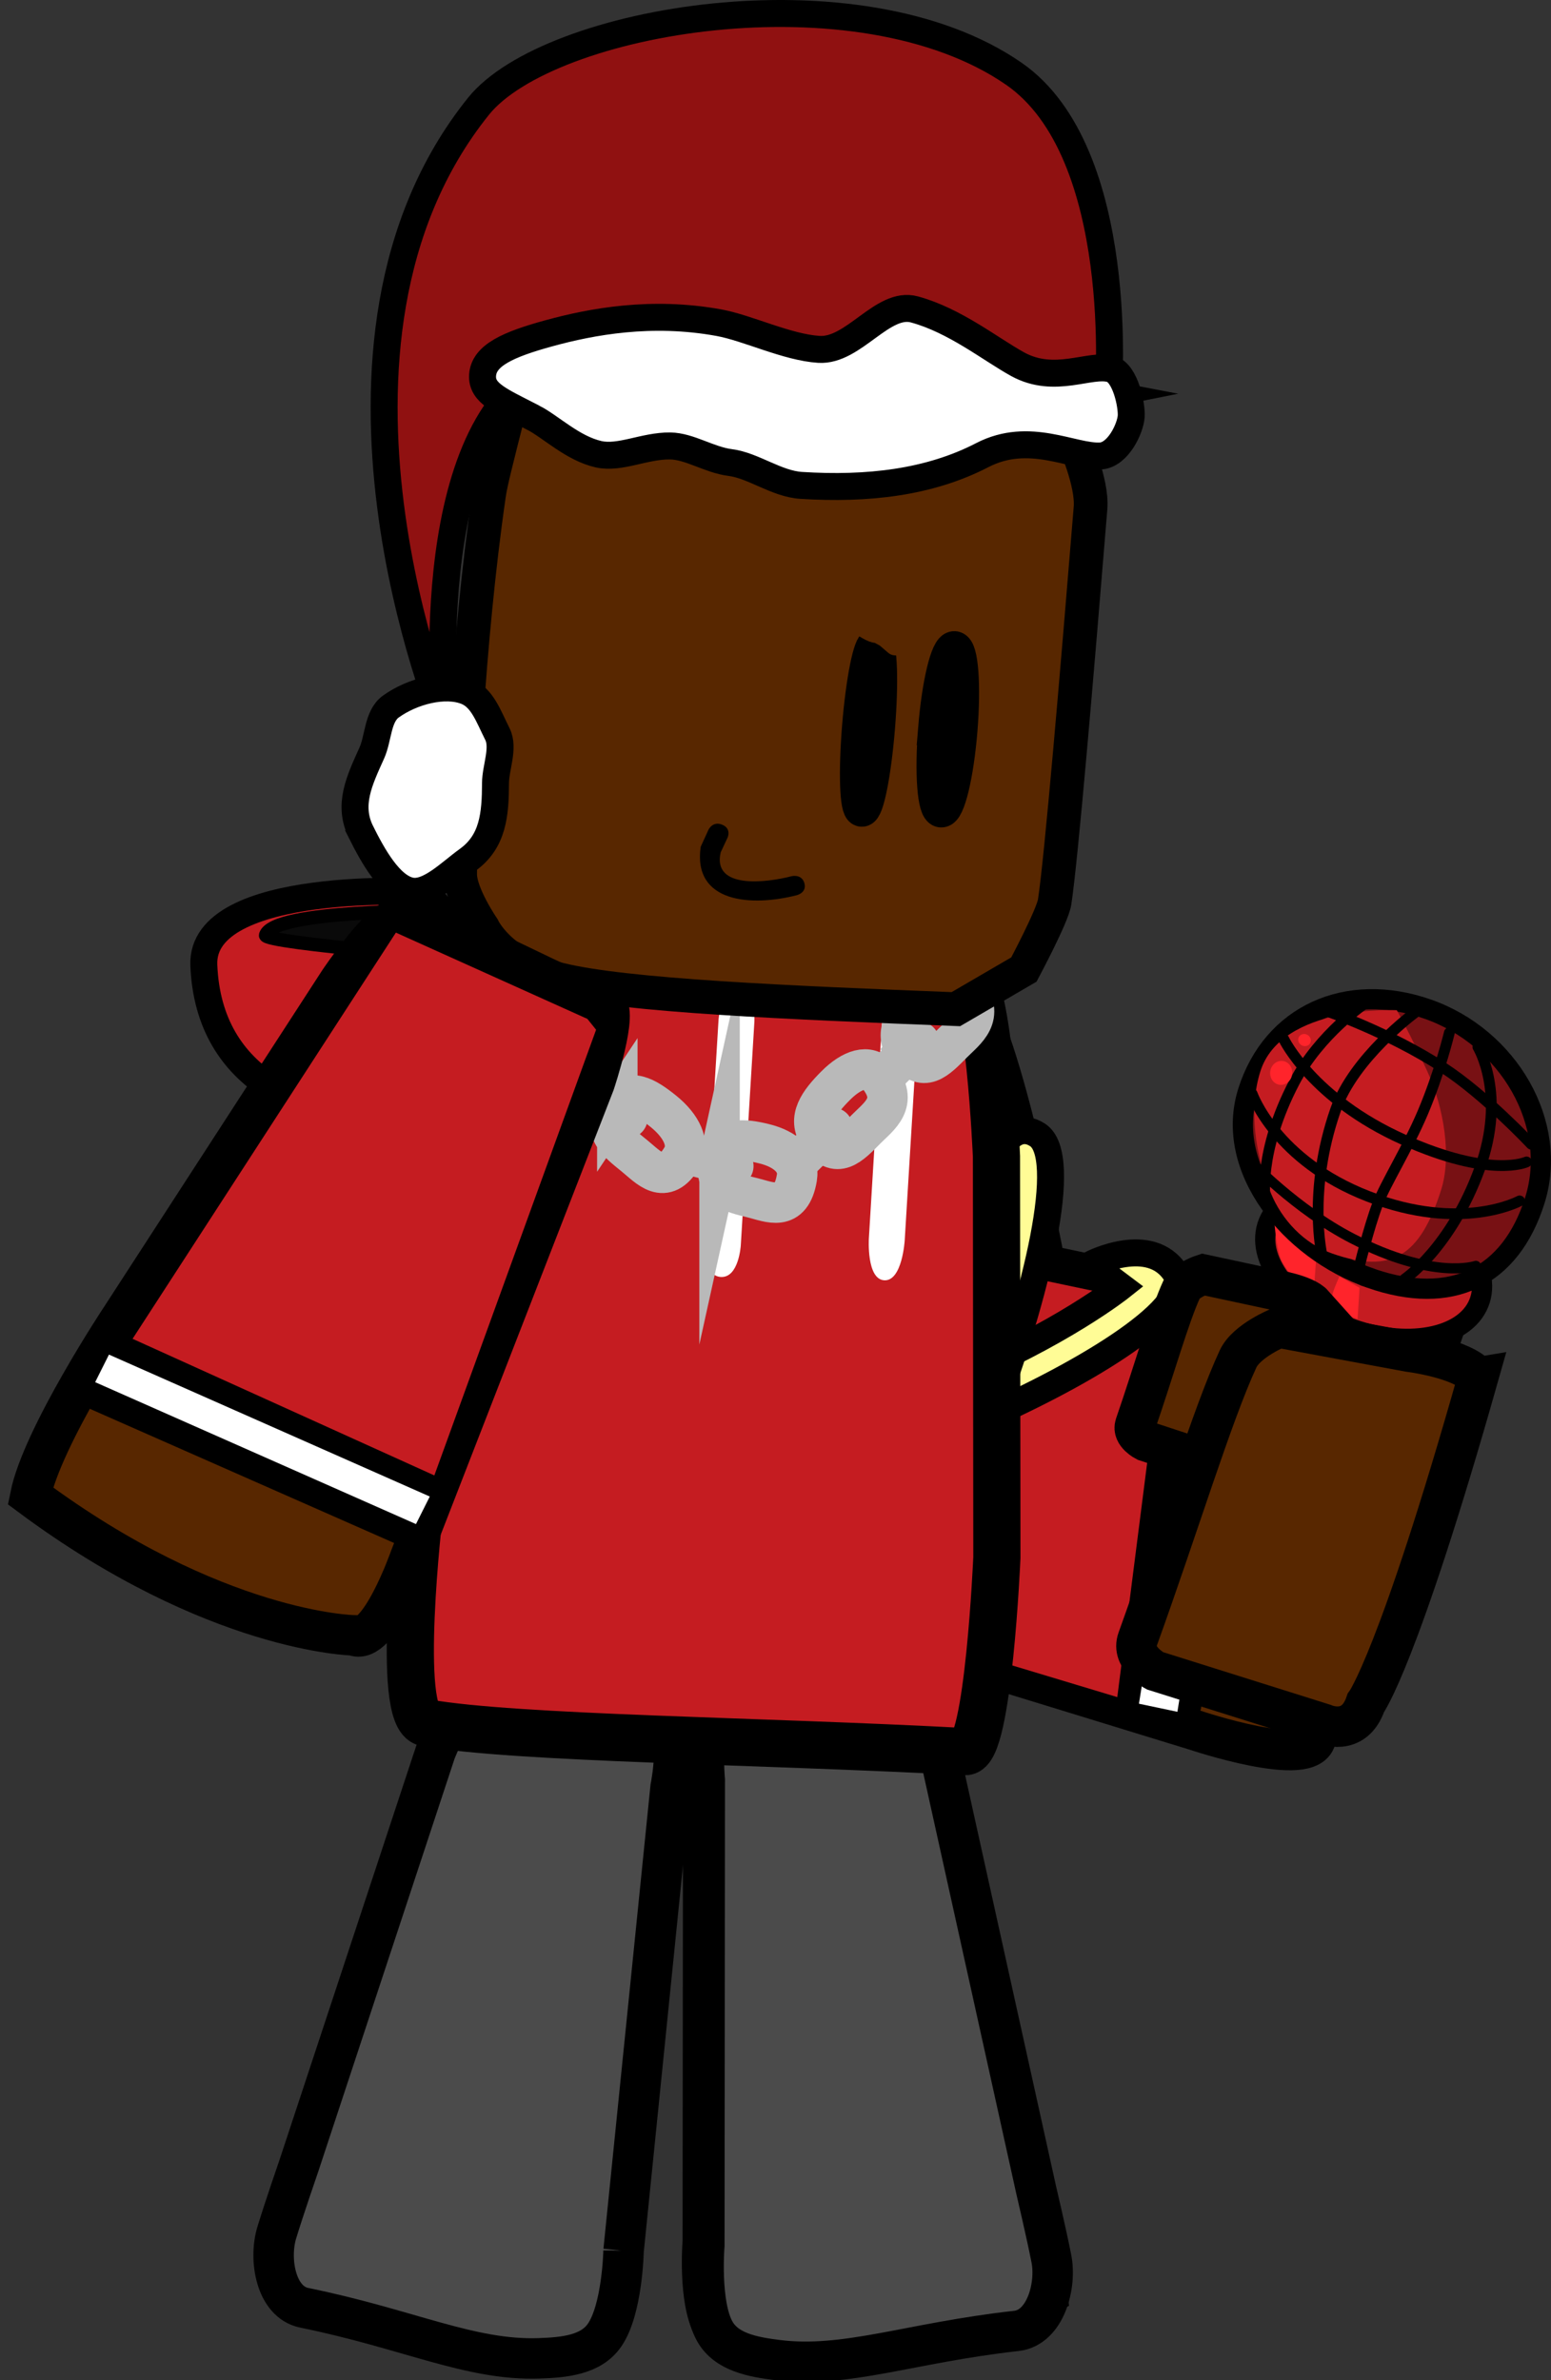 <svg version="1.1" xmlns="http://www.w3.org/2000/svg" xmlns:xlink="http://www.w3.org/1999/xlink" width="115.043" height="176.489" viewBox="0,0,115.043,176.489"><rect x="0" y="0" width="115.043" height="176.489" fill="#333333" stroke="none"/><g transform="translate(-188.135,-96.66)"><g data-paper-data="{&quot;isPaintingLayer&quot;:true}" fill-rule="nonzero" stroke-linejoin="miter" stroke-miterlimit="10" stroke-dasharray="" stroke-dashoffset="0" style="mix-blend-mode: normal"><g stroke="#000000" stroke-linecap="round"><path d="M232.848,178.926c0,0 -28.873,6.718 -29.595,-10.696c-0.266,-6.416 16.522,-5.438 16.522,-5.438z" data-paper-data="{&quot;origPos&quot;:null}" fill="#c51c21" stroke-width="2"/><path d="M224.122,167.887c0,0 -16.477,-1.283 -16.285,-1.884c0.609,-1.908 12.772,-1.775 12.772,-1.775z" data-paper-data="{&quot;origPos&quot;:null}" fill="#0a0a0a" stroke-width="1"/></g><g><g><g><g data-paper-data="{&quot;origRot&quot;:0}" stroke="#000000" stroke-width="3" stroke-linecap="round"><path d="M285.749,225.486c-0.291,2.39 -8.953,-0.528 -8.953,-0.528c0,0 -23.105,-7.103 -34.029,-10.414c-4.411,-2.042 -0.887,-40.222 3.632,-43.683c2.015,-1.543 12.182,-2.042 13.519,-0.436c2.544,3.057 5.657,19.609 5.657,19.609l-4.288,-0.501l11.142,2.356c0,0 13.155,1.641 18.528,3.821c2.98,1.209 -5.208,29.775 -5.208,29.775z" data-paper-data="{&quot;origPos&quot;:null}" fill="#582700"/><path d="M275.749,223.027l4.887,-29.058" fill="none"/><path d="M271.638,222.424l4.596,-29.121" data-paper-data="{&quot;origPos&quot;:null}" fill="none"/></g><path d="M275.467,223.59l-2.853,-0.6l4.803,-29.765l2.853,0.6z" fill="#ffffff" stroke="none" stroke-width="0" stroke-linecap="butt"/><path d="M242.448,214.633l-1.748,-10.959l2.631,-23.452l2.862,-7.758l4.181,-2.831l7.669,1.19l1.534,0.238l5.219,17.711l-3.092,-0.232l-0.198,1.958l13.474,2.837l-3.761,29.49l-27.212,-8.201z" fill="#c51c21" stroke="#000000" stroke-width="0.5" stroke-linecap="round"/></g><g fill="#fffc96" stroke="#000000" stroke-width="2" stroke-linecap="round"><path d="M269.077,190.396c0,0 4.391,-2.273 6.265,0.685c2.997,4.733 -31.152,19.641 -34.557,14.888c-1.391,-1.942 1.463,-4.105 1.463,-4.105l1.489,1.647c0,0 7.071,-1.321 15.12,-4.613c7.938,-3.246 12.436,-6.834 12.436,-6.834z"/><path d="M261.54,183.529c0,0 1.28,-4.21 3.562,-2.71c4.791,3.149 -9.789,40.806 -13.612,36.861c-2.315,-2.389 0.038,-5.568 0.038,-5.568l1.128,1.18c0,0 3.22,-5.152 6.37,-13.734c3.149,-8.582 3.699,-15.043 3.699,-15.043z" data-paper-data="{&quot;index&quot;:null}"/></g></g><g><g data-paper-data="{&quot;index&quot;:null}"><path d="M289.352,192.345c2.405,0.84 8.08,-1.438 7.414,0.672c-0.339,1.075 -6.939,20.568 -7.958,21.289c-0.982,0.694 -2.143,0.942 -3.323,0.53c-0.803,-0.28 -1.922,-1.078 -2.506,-1.912c-1.166,-1.663 0.063,-22.893 0.506,-24.299c0.666,-2.11 3.463,2.88 5.868,3.72z" fill="#0091d4" stroke="#000000" stroke-width="1.5" stroke-linecap="butt"/><g stroke-linecap="butt"><path d="M291.577,185.372c4.357,1.522 7.194,4.959 6.336,7.677c-0.858,2.718 -5.086,3.688 -9.443,2.167c-4.357,-1.522 -7.194,-4.959 -6.337,-7.677c0.858,-2.718 5.086,-3.688 9.443,-2.167z" fill="#c51c21" stroke="#000000" stroke-width="1.5"/><path d="M285.563,192.686c0,0 -1.523,-0.932 -2.352,-2.52c-0.384,-0.762 -0.539,-2.738 -0.539,-2.738l3.076,2.737z" fill="#ff242b" stroke="none" stroke-width="0"/><path d="M288.831,194.471l-1.889,-0.714c0,0 -0.051,-0.789 0.046,-1.191c0.083,-0.343 0.494,-1.259 0.494,-1.259l1.495,0.839z" fill="#ff242b" stroke="none" stroke-width="0"/></g><g><path d="M289.785,191.435c-6.011,-2.099 -10.878,-8.156 -9.085,-13.835c1.792,-5.679 7.318,-8.215 13.329,-6.115c6.011,2.099 9.739,8.512 7.947,14.192c-1.792,5.679 -6.18,7.858 -12.191,5.759z" fill="#781114" stroke="#000000" stroke-width="1.5" stroke-linecap="butt"/><path d="M291.74,171.566c0,0 1.04,1.854 2.271,4.552c1.228,2.691 1.804,6.276 1.021,8.757c-1.568,4.969 -3.701,6.264 -8.069,4.739c-2.125,-0.742 -3.756,-2.516 -4.567,-4.49c-1.137,-2.77 -1.667,-6.198 -0.778,-9.015c1.568,-4.969 10.121,-4.543 10.121,-4.543z" fill="#c51c21" stroke="none" stroke-width="0" stroke-linecap="butt"/><path d="M300.849,185.707c0,0 -4.282,2.351 -11.217,-0.333c-6.879,-2.662 -8.616,-7.595 -8.616,-7.595" fill="none" stroke="#000000" stroke-width="0.8" stroke-linecap="round"/><path d="M297.606,190.523c0,0 -3.101,1.094 -9.164,-2.028c-4.207,-2.167 -7.596,-5.766 -7.596,-5.766" fill="none" stroke="#000000" stroke-width="0.75" stroke-linecap="round"/><path d="M301.363,182.818c0,0 -2.641,1.255 -9.138,-1.659c-6.755,-3.03 -8.866,-7.445 -8.866,-7.445" fill="none" stroke="#000000" stroke-width="0.8" stroke-linecap="round"/><path d="M286.475,171.608c0,0 4.608,1.559 8.7,4.213c3.106,2.015 6.537,5.679 6.537,5.679" fill="none" stroke="#000000" stroke-width="0.8" stroke-linecap="round"/><path d="M297.756,174.295c0,0 2.142,3.502 0.141,9.004c-2.144,5.895 -5.57,8.199 -5.57,8.199" fill="none" stroke="#000000" stroke-width="0.8" stroke-linecap="round"/><path d="M288.902,190.803c0,0 0.746,-3.114 1.427,-4.889c0.573,-1.495 2.232,-4.142 3.346,-6.773c1.266,-2.992 1.962,-5.898 1.962,-5.898" fill="none" stroke="#000000" stroke-width="0.8" stroke-linecap="round"/><path d="M286.191,189.731c0,0 -1.102,-4.728 1.011,-10.783c1.346,-3.858 5.848,-7.173 5.848,-7.173" fill="none" stroke="#000000" stroke-width="0.8" stroke-linecap="round"/><path d="M281.984,185.632c0,0 -0.572,-3.508 2.157,-8.725c1.895,-3.623 5.305,-5.889 5.305,-5.889" fill="none" stroke="#000000" stroke-width="0.8" stroke-linecap="round"/><path d="M282.899,177.06c-0.429,-0.15 -0.657,-0.65 -0.509,-1.117c0.147,-0.467 0.614,-0.725 1.043,-0.575c0.429,0.15 0.657,0.65 0.509,1.117c-0.147,0.467 -0.614,0.725 -1.043,0.575z" fill="#ff242b" stroke="none" stroke-width="0" stroke-linecap="butt"/><path d="M284.762,174.204c-0.247,-0.086 -0.388,-0.346 -0.314,-0.579c0.074,-0.234 0.334,-0.353 0.581,-0.267c0.247,0.086 0.388,0.346 0.314,0.579c-0.074,0.234 -0.334,0.353 -0.581,0.267z" fill="#ff242b" stroke="none" stroke-width="0" stroke-linecap="butt"/></g></g><path d="M285.551,193.383c-2.631,10.22 -3.844,11.732 -3.844,11.732c-0.403,1.259 -1.657,0.682 -1.657,0.682c0,0 -2.555,-0.84 -4.191,-1.377c-1.074,-0.353 -2.752,-0.904 -2.752,-0.904c0,0 -1.006,-0.511 -0.771,-1.192c1.417,-4.1 2.538,-8.105 3.458,-10.087c0.307,-0.66 1.58,-1.072 1.58,-1.072l5.324,1.142c0,0 2.203,0.348 2.854,1.076z" fill="#582700" stroke="#000000" stroke-width="3" stroke-linecap="round"/><path d="M297.774,198.785c-5.941,20.97 -8.334,24.154 -8.334,24.154c-0.876,2.59 -3.12,1.546 -3.12,1.546c0,0 -4.606,-1.449 -7.554,-2.376c-1.936,-0.609 -4.96,-1.56 -4.96,-1.56c0,0 -1.794,-0.936 -1.288,-2.34c3.047,-8.449 5.542,-16.676 7.446,-20.782c0.635,-1.369 3.019,-2.328 3.019,-2.328l9.661,1.788c0,0 4.011,0.487 5.129,1.898z" fill="#582700" stroke="#000000" stroke-width="3" stroke-linecap="round"/></g></g><g data-paper-data="{&quot;origRot&quot;:0}" stroke="#000000" stroke-linecap="round"><path d="M240.296,228.337c0,0 -0.452,-4.633 1.136,-4.726c4.688,-0.272 9.101,-2.172 13.589,-0.875c1.864,0.539 2.905,4.579 2.905,4.579l6.95,31.417c0,0 0.763,3.235 1.131,5.109c0.394,2.003 -0.444,5.113 -2.596,5.352c-7.902,0.88 -12.653,2.797 -17.724,2.163c-1.847,-0.231 -3.792,-0.59 -4.655,-2.143c-1.127,-2.028 -0.768,-6.359 -0.768,-6.359z" data-paper-data="{&quot;origPos&quot;:null}" fill="#ff0000" stroke-width="3"/><path d="M266.325,267.078c0,0 -5.864,3.036 -11.09,3.466c-4.01,0.33 -12.787,0.057 -12.787,0.057c0,0 -1.625,-2.403 -1.86,-3.941c-0.248,-1.62 0.621,-4.149 0.621,-4.149l23.876,-2.742z" data-paper-data="{&quot;origPos&quot;:null}" fill="#976e57" stroke-width="2"/><path d="M240.409,228.64c0,0 -0.452,-4.633 1.136,-4.726c4.687,-0.272 9.101,-2.172 13.589,-0.875c1.864,0.539 2.905,4.579 2.905,4.579l6.95,31.417c0,0 0.763,3.235 1.131,5.109c0.394,2.003 -0.444,5.113 -2.596,5.352c-7.902,0.88 -12.653,2.797 -17.724,2.163c-1.847,-0.231 -3.792,-0.59 -4.655,-2.143c-1.127,-2.028 -0.768,-6.359 -0.768,-6.359z" data-paper-data="{&quot;origPos&quot;:null}" fill="#4b4b4b" stroke-width="3"/></g><path d="M234.387,263.555c0,0 -0.085,4.343 -1.413,6.261c-1.017,1.468 -2.989,1.65 -4.852,1.714c-5.112,0.174 -9.645,-2.161 -17.422,-3.749c-2.118,-0.432 -2.635,-3.603 -2.039,-5.561c0.558,-1.832 1.647,-4.983 1.647,-4.983l10.121,-30.647c0,0 1.448,-3.928 3.358,-4.296c4.6,-0.888 8.8,1.402 13.438,2.094c1.572,0.235 0.649,4.806 0.649,4.806c0,0 -0.882,8.689 -1.446,14.25c-0.797,7.849 -2.041,20.112 -2.041,20.112z" fill="#4b4b4b" stroke="#000000" stroke-width="3" stroke-linecap="round"/><g><path d="M222.685,182.371c0,0 2.847,-13.836 5.101,-14.246c6.761,-1.232 21.941,0.487 32.124,1.034c1.574,0.085 2.137,13.253 2.137,13.253l0.03,29.736c0,0 -0.63,14.487 -2.347,14.395c-15.287,-0.822 -33.254,-0.959 -40.018,-2.139c-2.255,-0.393 -0.474,-15.595 -0.474,-15.595z" data-paper-data="{&quot;origPos&quot;:null}" fill="#c51c21" stroke="#000000" stroke-width="3.5" stroke-linecap="round"/><path d="M241.605,191.347c-1.33,-0.071 -1.183,-2.478 -1.183,-2.478c0.304,-4.992 0.705,-11.589 1.009,-16.582c0,0 0.146,-2.407 1.476,-2.336c1.33,0.071 1.183,2.478 1.183,2.478c-0.304,4.992 -0.608,9.985 -0.911,14.977l-0.098,1.605c0,0 -0.146,2.407 -1.476,2.336z" fill="#ffffff" stroke="none" stroke-width="0.5" stroke-linecap="butt"/><path d="M253.727,191.594c-1.33,-0.071 -1.146,-3.095 -1.146,-3.095c0.382,-6.272 0.886,-14.559 1.267,-20.831c0,0 0.184,-3.024 1.514,-2.952c1.33,0.071 1.146,3.095 1.146,3.095c-0.382,6.272 -0.763,12.543 -1.145,18.815l-0.123,2.016c0,0 -0.184,3.024 -1.514,2.952z" fill="#ffffff" stroke="none" stroke-width="0.5" stroke-linecap="butt"/></g><g fill="none" stroke="#b9b9b9" stroke-width="3"><path d="M255.323,174.512c-0.903,-1.286 -0.008,-2.5 1.207,-3.722c1.215,-1.223 2.466,-1.626 3.192,-0.705c1.54,1.952 0.041,2.949 -0.91,3.907c-1.215,1.223 -2.214,2.338 -3.49,0.521z" stroke-linecap="butt"/><path d="M256.316,173.905l-2.575,2.531" stroke-linecap="round"/><path d="M250.109,177.17c1.215,-1.223 2.466,-1.626 3.192,-0.705c1.54,1.952 0.042,2.949 -0.91,3.907c-1.215,1.223 -2.214,2.338 -3.49,0.521c-0.903,-1.286 -0.008,-2.5 1.207,-3.722z" stroke-linecap="butt"/><path d="M247.318,182.817l2.575,-2.531" stroke-linecap="round"/><path d="M241.507,182.576c0.352,-1.598 1.737,-1.495 3.32,-1.104c1.583,0.391 2.618,1.303 2.414,2.52c-0.432,2.58 -2.029,1.794 -3.269,1.487c-1.583,-0.391 -2.962,-0.647 -2.465,-2.904z" stroke-linecap="butt"/><path d="M239.213,182.263l3.314,0.865" stroke-linecap="round"/><path d="M233.924,178.589c0.871,-1.307 2.111,-0.585 3.436,0.49c1.324,1.076 1.965,2.381 1.36,3.405c-1.282,2.172 -2.483,0.727 -3.52,-0.115c-1.324,-1.076 -2.506,-1.935 -1.276,-3.78z" stroke-linecap="butt"/><path d="M231.918,177.265l2.756,2.294" stroke-linecap="round"/><path d="M226.992,172.885c0.871,-1.307 2.111,-0.585 3.436,0.49c1.324,1.076 1.965,2.381 1.36,3.405c-1.282,2.172 -2.483,0.727 -3.52,-0.115c-1.324,-1.076 -2.506,-1.935 -1.276,-3.78z" stroke-linecap="butt"/><path d="M224.987,171.56l2.756,2.294" stroke-linecap="round"/></g><path d="M259.035,171.489c-12.454,-0.488 -24.53,-0.996 -29.411,-2.208c-4.46,-1.108 -5.672,-3.846 -5.672,-3.846c0,0 -1.679,-2.444 -1.686,-3.932c-0.02,-4.463 0.557,-17.197 2.136,-28.124c0.053,-0.365 0.096,-0.568 0.172,-0.929c0.227,-1.083 1.304,-5.278 1.304,-5.278c0,0 3.374,-1.446 5.184,-1.817c5.43,-1.113 18.958,0.995 33.266,2.1c1.297,0.1 3.433,1.837 3.433,1.837c0,0 1.419,3.115 1.262,5.032c-1.011,12.393 -2.178,26.101 -2.663,29.224c-0.162,1.041 -2.279,5.003 -2.279,5.003z" fill="#582700" stroke="#000000" stroke-width="2.5" stroke-linecap="round"/><path d="M257.486,150.67c0.272,-3.329 0.917,-5.997 1.442,-5.96c0.525,0.038 0.73,2.767 0.459,6.096c-0.272,3.329 -0.917,5.997 -1.442,5.96c-0.525,-0.038 -0.73,-2.767 -0.458,-6.096z" fill="none" stroke="#000000" stroke-width="2.5" stroke-linecap="butt"/><path d="M251.844,150.521c0.277,-3.391 0.82,-6.117 1.214,-6.088c0.394,0.028 0.488,2.8 0.212,6.191c-0.277,3.391 -0.82,6.117 -1.214,6.088c-0.394,-0.028 -0.488,-2.8 -0.212,-6.191z" fill="none" stroke="#000000" stroke-width="2.5" stroke-linecap="butt"/><g><g stroke="#000000" stroke-width="3" stroke-linecap="round"><path d="M197.131,194.351l16.153,-24.913c0,0 3.143,-4.686 4.33,-4.624c3.562,0.185 9.125,3.776 15.416,6.282c1.046,0.417 -0.797,5.891 -0.797,5.891c0,0 -3.303,8.494 -5.418,13.93c-3.22,8.279 -8.25,21.214 -8.25,21.214c0,0 -2.343,6.698 -4.203,5.789c0,0 -10.293,-0.173 -23.976,-10.346c0.888,-4.387 6.744,-13.224 6.744,-13.224z" data-paper-data="{&quot;origPos&quot;:null}" fill="#582700"/><path d="M196.351,196.252l23.886,10.804l-1.477,2.991l-23.96,-10.563z" data-paper-data="{&quot;origPos&quot;:null}" fill="none"/></g><path d="M197.232,196.148l20.081,-30.967l14.706,6.623l0.896,1.118l-12.277,33.819z" fill="#c51c21" stroke="#000000" stroke-width="1" stroke-linecap="round"/><path d="M195.193,199.147l1.024,-2.044l23.796,10.524l-1.024,2.044z" fill="#ffffff" stroke="none" stroke-width="0" stroke-linecap="butt"/></g><path d="M256.07,144.576c-0.237,0.526 -0.728,0.463 -0.927,0.412c-0.155,0.179 -0.398,0.286 -0.662,0.267c-0.181,-0.014 -0.342,-0.085 -0.466,-0.192l-0.62,-0.532c-0.124,-0.07 -0.249,-0.137 -0.373,-0.203c-0.584,-0.057 -1.124,-0.509 -1.794,-0.836c-0.161,-0.067 -0.323,-0.133 -0.487,-0.198c0,0 -0.155,-0.062 -0.289,-0.195c-0.262,-0.133 -0.429,-0.402 -0.404,-0.698c0.034,-0.4 0.407,-0.699 0.832,-0.667c0.083,0.006 0.163,0.025 0.236,0.053l0.755,0.276l-0.036,0.087l0.03,0.015c0.021,0.01 0.041,0.019 0.062,0.029c0.077,0.032 0.153,0.065 0.229,0.098c1.031,0.191 2.016,0.565 2.939,1.121l0.567,0.212c0,0 0.712,0.284 0.41,0.953z" fill="#582700" stroke="none" stroke-width="0.5" stroke-linecap="butt"/><path d="M241.701,157.811c0.71,0.289 0.402,0.956 0.402,0.956l-0.513,1.097c-0.637,2.756 3.407,2.25 5.255,1.768c0,0 0.746,-0.194 0.952,0.507c0.206,0.701 -0.539,0.894 -0.539,0.894c-3.375,0.874 -7.749,0.588 -7.151,-3.581l0.578,-1.265c0,0 0.308,-0.667 1.017,-0.377z" fill="#000000" stroke="none" stroke-width="0.5" stroke-linecap="butt"/><g data-paper-data="{&quot;index&quot;:null}" stroke="#000000" stroke-width="2" stroke-linecap="butt"><path d="M270.339,125.872c0,0 -33.064,-6.387 -41.805,-1.943c-9.536,4.848 -7.343,26.485 -7.343,26.485c0,0 -11.737,-28.238 2.434,-45.872c5.191,-6.46 28.157,-10.42 39.718,-2.407c8.448,5.856 6.995,23.737 6.995,23.737z" fill="#901111"/><path d="M227.675,127.624c-2.415,-1.249 -3.83,-1.795 -3.745,-3.139c0.094,-1.48 1.902,-2.285 4.926,-3.114c3.135,-0.859 7.575,-1.7 12.603,-0.784c2.143,0.39 5.044,1.829 7.42,1.979c2.579,0.163 4.722,-3.604 7.079,-2.963c3.005,0.817 5.628,2.943 7.654,4.06c2.772,1.529 5.395,-0.103 6.939,0.36c1.056,0.317 1.541,2.67 1.489,3.503c-0.057,0.896 -0.978,2.875 -2.277,2.944c-2.067,0.111 -5.263,-1.877 -8.771,-0.061c-3.94,2.04 -8.539,2.552 -13.427,2.243c-1.839,-0.116 -3.551,-1.477 -5.265,-1.694c-1.565,-0.198 -3.02,-1.216 -4.463,-1.231c-1.894,-0.021 -3.722,0.968 -5.297,0.615c-1.926,-0.432 -3.527,-2.027 -4.866,-2.719z" data-paper-data="{&quot;index&quot;:null}" fill="#ffffff"/><path d="M214.92,158.373c-1.016,-2.023 -0.121,-3.848 0.791,-5.874c0.502,-1.117 0.421,-2.733 1.413,-3.447c1.599,-1.151 4.026,-1.763 5.606,-1.128c1.179,0.474 1.628,1.829 2.301,3.17c0.513,1.022 -0.138,2.486 -0.142,3.617c-0.009,2.342 -0.179,4.349 -2.062,5.705c-1.291,0.929 -2.868,2.563 -4.211,2.311c-1.562,-0.292 -2.85,-2.666 -3.697,-4.353z" fill="#ffffff"/></g></g></g></svg>